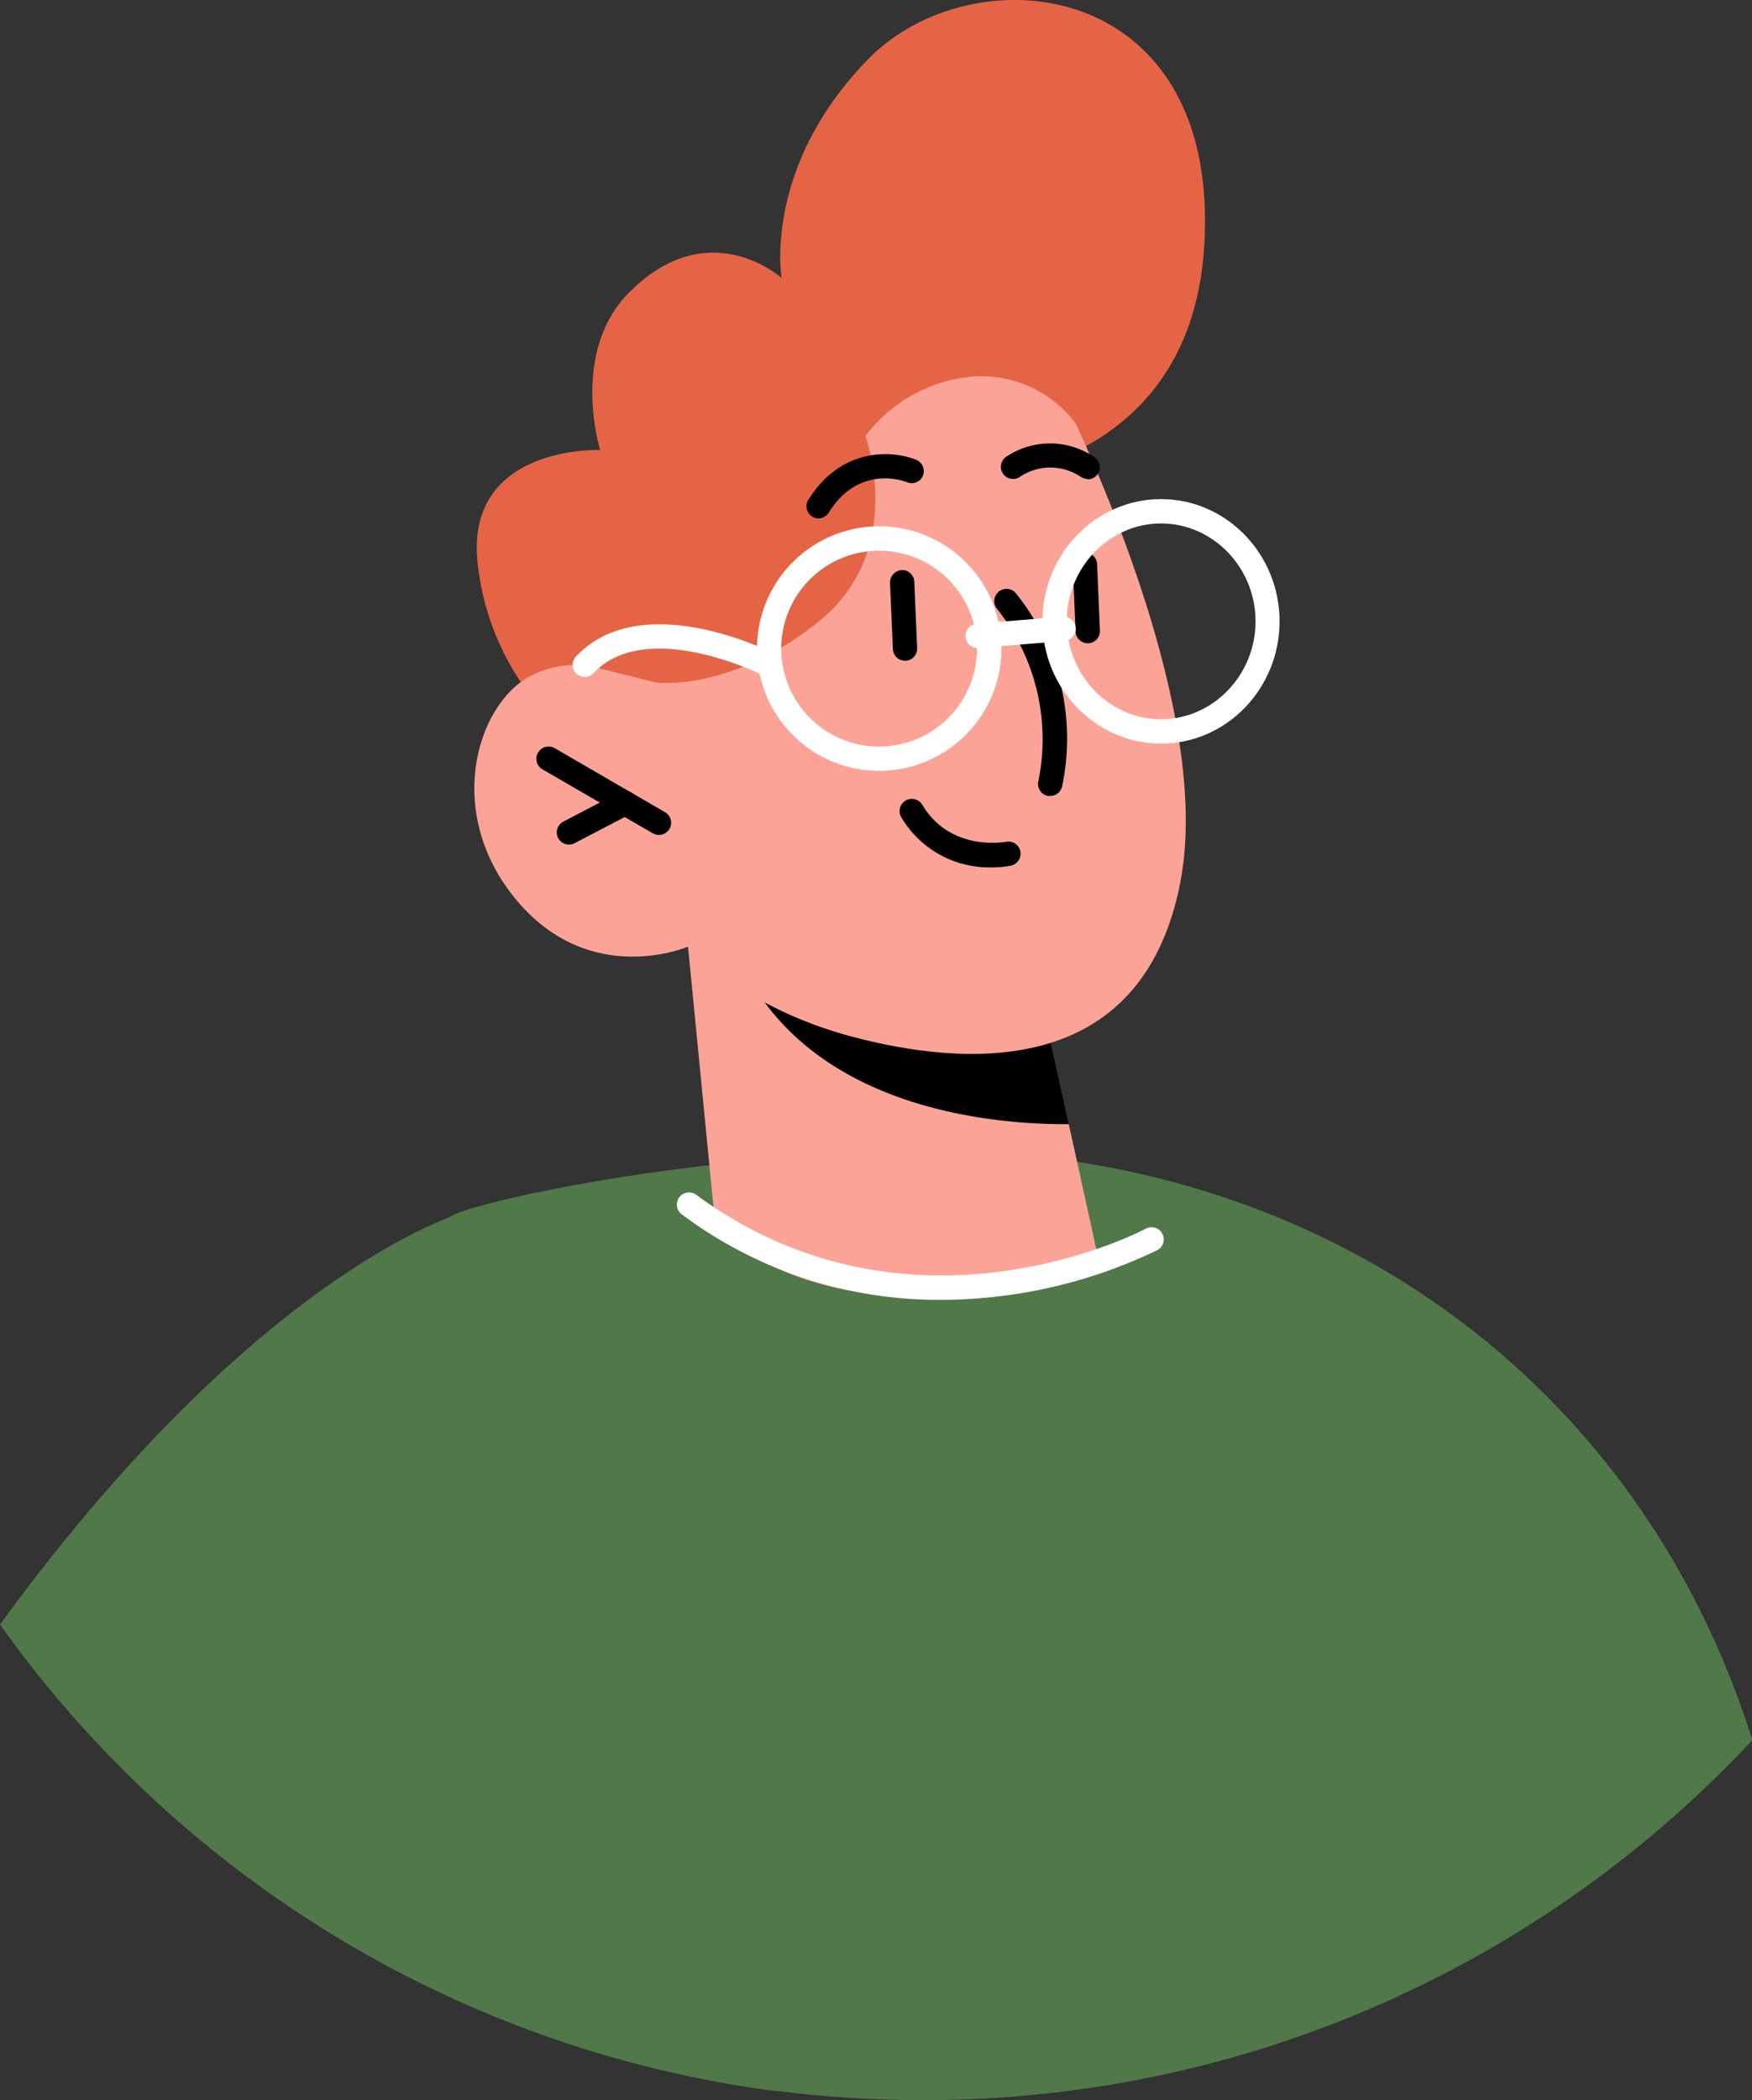 <svg xmlns="http://www.w3.org/2000/svg" viewBox="0 0 277.95 333"><rect x="0" y="0" width="277.95" height="333" fill="#333333" stroke="none"/><defs><style>.cls-1{fill:#507849;}.cls-2{fill:#e56445;}.cls-3{fill:#fca397;}.cls-4{fill:#fff;}</style></defs><title>person2</title><g id="Layer_2" data-name="Layer 2"><g id="Layer_1-2" data-name="Layer 1"><path class="cls-1" d="M278,275.89c-.39.47-.77.89-1.2,1.32-.54.58-1.12,1.16-1.66,1.7A179.52,179.52,0,0,1,146.45,333a189,189,0,0,1-23.09-1.43.36.36,0,0,0-.2,0,179.57,179.57,0,0,1-52.54-15.25c1.54-65.21.88-122.28.88-123.36.62-1.35,30.81-9.11,71-10.42C205.75,180.49,259.18,216.17,278,275.89Z"/><path class="cls-1" d="M123.36,331.57a.36.36,0,0,0-.2,0,179.57,179.57,0,0,1-52.54-15.25c-1.35-.62-2.71-1.27-4.06-1.93A180,180,0,0,1,0,257.59c34.67-47.52,63-61.39,71.5-64.67a25.19,25.19,0,0,1,2.63-.92Z"/><path class="cls-2" d="M147.14,76.69s41.56,2,43.92-37.87c2.5-42.43-36.76-46.5-53.43-29.34S124,44.08,124,44.08s-11.62-10.47-24.29,2.4c-9.3,9.44-4.5,24.87-4.5,24.87s-21.44-.82-19.44,17.89a41.79,41.79,0,0,0,15.38,28.22Z"/><path class="cls-3" d="M109.15,150.08l4.32,44.16s9.2,11.91,35.24,11.49c19.4-.32,25.73-5.34,25.73-5.34l-4.87-22.1-4.77-21.55L117.14,151Z"/><path d="M117.14,151a14.61,14.61,0,0,0,1.7,4.14c12,21.09,39.52,23.2,50.73,23.11l-4.77-21.55Z"/><path class="cls-3" d="M164.8,55.12s28.59,53.1,22.46,84.76-34.72,29.1-52.08,24.5-26-14.29-26-14.29-15.31,6.64-27.06-7.15-6.63-31.14,2-35.74,19.92,1,19.92,1L94.34,92.9S122.93,8.66,164.8,55.12Z"/><path d="M104.56,132.39a1.88,1.88,0,0,1-1-.26L86.08,122A1.93,1.93,0,1,1,88,118.63l17.51,10.16a1.93,1.93,0,0,1-1,3.6Z"/><path d="M90.27,133.92a1.93,1.93,0,0,1-.9-3.64l8.92-4.66a1.93,1.93,0,0,1,1.78,3.43l-8.91,4.65A1.89,1.89,0,0,1,90.27,133.92Z"/><path d="M172.54,75.94a2,2,0,0,1-1.08-.33,8.62,8.62,0,0,0-9.65,0,1.93,1.93,0,0,1-2.27-3.12,12.48,12.48,0,0,1,14.08,0,1.93,1.93,0,0,1-1.08,3.53Z"/><path d="M166.61,126.21l-.37,0a1.93,1.93,0,0,1-1.52-2.27,33.18,33.18,0,0,0-6.47-27.3A1.94,1.94,0,0,1,161.11,94a36.71,36.71,0,0,1,7.4,30.65A1.94,1.94,0,0,1,166.61,126.21Z"/><path d="M172.57,102a1.93,1.93,0,0,1-1.93-1.84l-.45-10.54a1.93,1.93,0,0,1,3.86-.17L174.5,100a1.93,1.93,0,0,1-1.85,2Z"/><path d="M143.58,104.77a1.92,1.92,0,0,1-1.92-1.84l-.46-10.54a2,2,0,0,1,1.85-2,1.92,1.92,0,0,1,2,1.85l.45,10.54a1.92,1.92,0,0,1-1.84,2Z"/><path class="cls-2" d="M170.66,67.14A18.73,18.73,0,0,0,154,59.74a23.91,23.91,0,0,0-16.7,9.39s6.65,18.08-7.37,29.39-25.87,9.7-25.87,9.7l-11.25-2.81L83.27,90.32l28.12-36.95L150,27.91l22.57,16.8Z"/><path d="M157.44,137.53A16.19,16.19,0,0,1,143,129.61a1.93,1.93,0,1,1,3.32-2c4.42,7.44,13,5.93,13.32,5.86a1.93,1.93,0,0,1,.73,3.79A15.79,15.79,0,0,1,157.44,137.53Z"/><path class="cls-4" d="M184.19,117.91c-10.37,0-18.81-8.7-18.81-19.39s8.44-19.38,18.81-19.38S203,87.84,203,98.52,194.57,117.91,184.19,117.91Zm0-34.91c-8.24,0-14.95,7-14.95,15.52s6.71,15.53,14.95,15.53,15-7,15-15.53S192.44,83,184.19,83Z"/><path class="cls-4" d="M139.5,122.23a19.39,19.39,0,1,1,19.38-19.39A19.41,19.41,0,0,1,139.5,122.23Zm0-34.91A15.53,15.53,0,1,0,155,102.84,15.54,15.54,0,0,0,139.5,87.32Z"/><path class="cls-4" d="M155.08,102.75a1.93,1.93,0,0,1-.16-3.85l13.65-1.12a1.93,1.93,0,1,1,.31,3.85l-13.65,1.12Z"/><path class="cls-4" d="M92.79,107.34a1.92,1.92,0,0,1-1.4-3.25c10.38-11,30.67-.84,31.53-.4a1.93,1.93,0,1,1-1.76,3.44c-.18-.09-18.56-9.32-27-.4A1.9,1.9,0,0,1,92.79,107.34Z"/><path class="cls-4" d="M149.24,206.11a68,68,0,0,1-41-13.5,1.93,1.93,0,1,1,2.28-3.11c34.09,25,70.88,5.53,71.25,5.33a1.93,1.93,0,0,1,1.85,3.39A79.38,79.38,0,0,1,149.24,206.11Z"/><path d="M129.91,82.2a1.92,1.92,0,0,1-1.63-3c5.28-8.43,13.51-7.78,17.12-6.27a1.94,1.94,0,0,1,1,2.53,1.91,1.91,0,0,1-2.52,1c-.36-.14-7.55-2.92-12.36,4.76A2,2,0,0,1,129.91,82.2Z"/></g></g></svg>